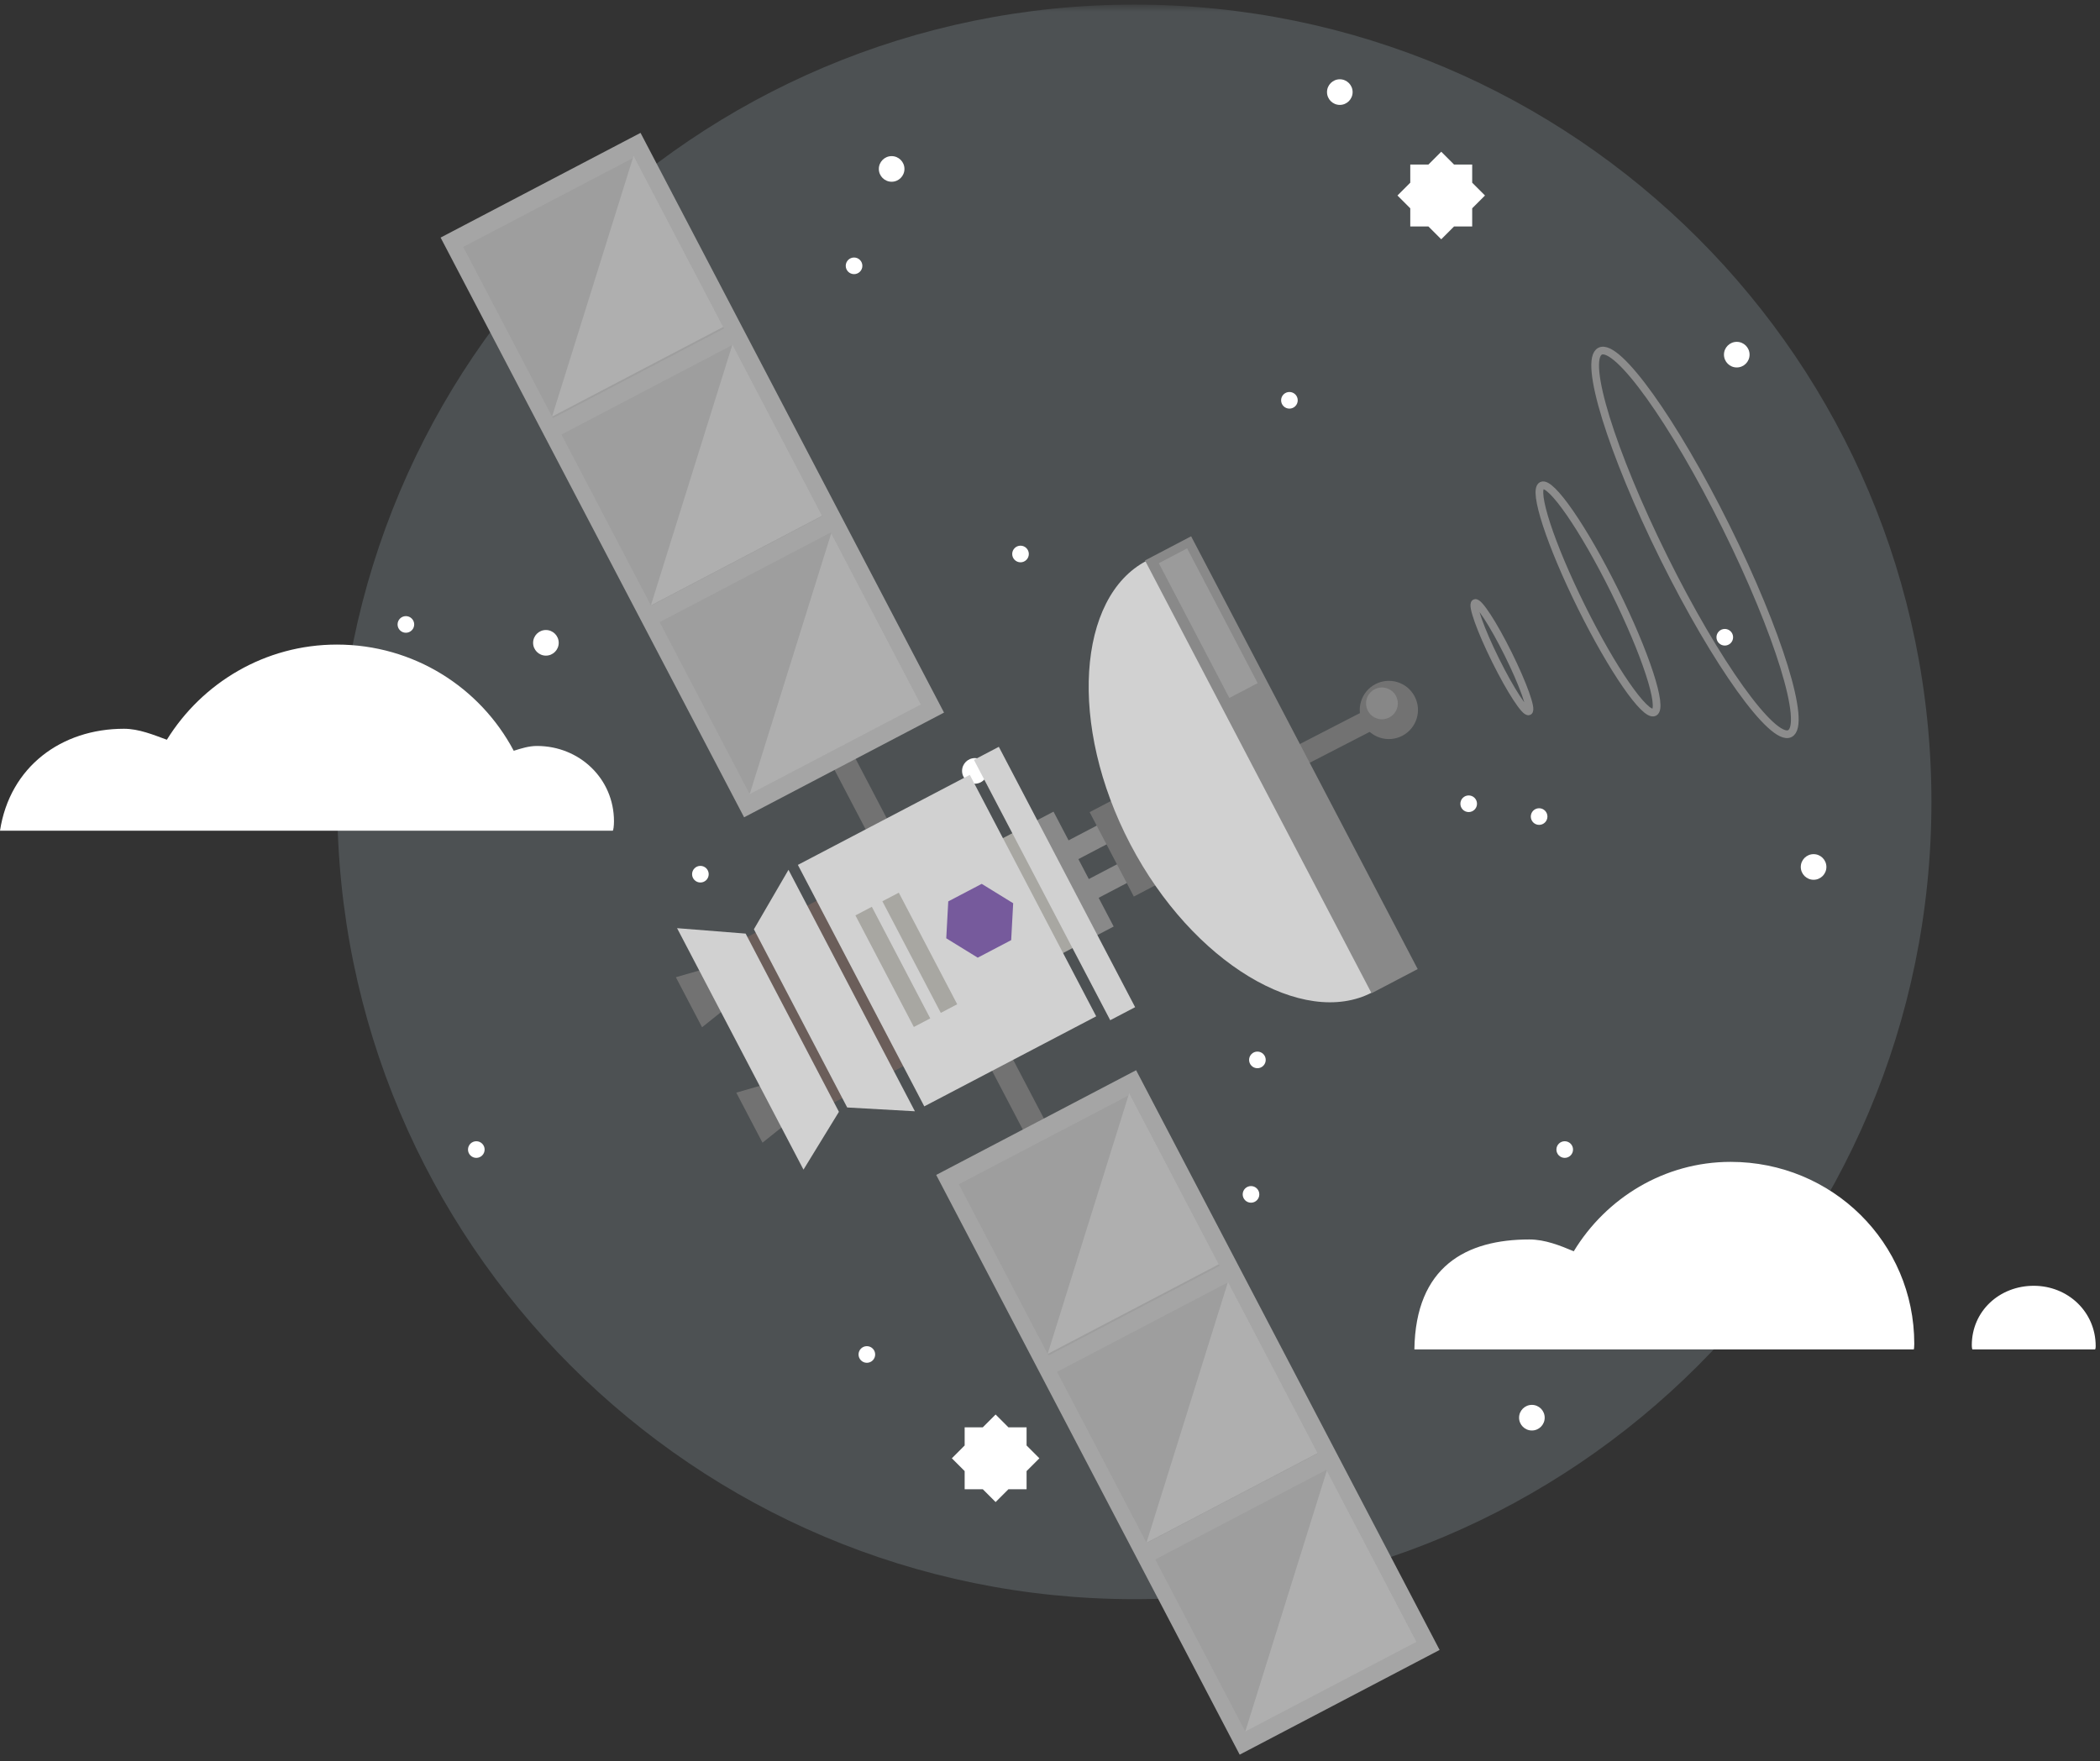 <?xml version="1.0" encoding="UTF-8" standalone="no"?>
<svg width="273px" height="229px" viewBox="0 0 273 229" version="1.1" xmlns="http://www.w3.org/2000/svg" xmlns:xlink="http://www.w3.org/1999/xlink" xmlns:sketch="http://www.bohemiancoding.com/sketch/ns">
    <rect x="0" y="0" width="273" height="229" fill="#333333" stroke="none"/>
    <!-- Generator: Sketch 3.5.1 (25234) - http://www.bohemiancoding.com/sketch -->
    <title>Illustration/noresults</title>
    <desc>Created with Sketch.</desc>
    <defs>
        <path id="path-1" d="M0,0.6 L272.439,0.6 L272.439,228.167 L0,228.167"></path>
    </defs>
    <g id="Phase-3" stroke="none" stroke-width="1" fill="none" fill-rule="evenodd" sketch:type="MSPage">
        <g id="Org-List-(no-results)" sketch:type="MSArtboardGroup" transform="translate(-508, -604)">
            <g id="Illustration/noresults" sketch:type="MSLayerGroup" transform="translate(508, 604)">
                <g id="Group-3">
                    <mask id="mask-2" sketch:name="Clip 2" fill="white">
                        <use xlink:href="#path-1"></use>
                    </mask>
                    <g id="Clip-2"></g>
                    <path d="M251.088,104.274 C251.088,161.532 204.694,207.949 147.465,207.949 C90.235,207.949 43.841,161.532 43.841,104.274 C43.841,47.017 90.235,0.599 147.465,0.599 C204.694,0.599 251.088,47.017 251.088,104.274" id="Fill-1" opacity="0.495" fill="#9AADB5" sketch:type="MSShapeGroup" mask="url(#mask-2)"></path>
                </g>
                <g id="clouds" transform="translate(0, 83.273)" fill="#FFFFFF" sketch:type="MSShapeGroup">
                    <path d="M248.797,92.199 C248.816,92.199 248.856,91.867 248.856,91.479 C248.856,78.289 238.168,67.811 224.984,67.811 C216.33,67.811 208.775,72.541 204.589,79.437 C202.811,78.692 200.86,77.901 198.812,77.901 C190.648,77.901 184.026,81.374 183.87,92.199 L248.797,92.199 Z" id="Fill-4"></path>
                    <path d="M272.352,92.199 C272.383,92.199 272.439,92.062 272.439,91.766 C272.439,87.317 268.834,83.925 264.386,83.925 C259.938,83.925 256.333,87.209 256.333,91.659 C256.333,91.955 256.389,92.199 256.42,92.199 L272.352,92.199 Z" id="Fill-6"></path>
                    <path d="M79.649,24.749 C79.74,24.749 79.817,24.092 79.817,23.52 C79.817,17.991 75.337,13.729 69.81,13.729 C68.749,13.729 67.747,14.049 66.787,14.355 C62.421,6.112 53.767,0.545 43.793,0.545 C34.448,0.545 26.278,5.518 21.691,12.919 C19.947,12.284 18.072,11.492 16.108,11.492 C7.991,11.492 1.276,16.421 0,24.749 L79.649,24.749 Z" id="Fill-9"></path>
                </g>
                <g id="Group-4" transform="translate(51.604, 9.993)" fill="#FFFFFF" sketch:type="MSShapeGroup">
                    <path d="M79.491,183.662 L81.851,183.662 L81.851,181.301 L83.515,179.636 L81.851,177.969 L81.851,175.609 L79.491,175.609 L77.826,173.943 L76.161,175.609 L73.801,175.609 L73.801,177.969 L72.137,179.636 L73.801,181.301 L73.801,183.662 L76.161,183.662 L77.826,185.328 L79.491,183.662 Z" id="Fill-11"></path>
                    <path d="M21.029,73.597 C21.029,74.516 20.284,75.262 19.364,75.262 C18.445,75.262 17.7,74.516 17.7,73.597 C17.7,72.677 18.445,71.931 19.364,71.931 C20.284,71.931 21.029,72.677 21.029,73.597" id="Fill-13"></path>
                    <path d="M185.828,102.742 C185.828,103.662 185.083,104.408 184.163,104.408 C183.244,104.408 182.498,103.662 182.498,102.742 C182.498,101.823 183.244,101.077 184.163,101.077 C185.083,101.077 185.828,101.823 185.828,102.742" id="Fill-15"></path>
                    <path d="M149.206,174.357 C149.206,175.276 148.461,176.022 147.541,176.022 C146.622,176.022 145.876,175.276 145.876,174.357 C145.876,173.437 146.622,172.691 147.541,172.691 C148.461,172.691 149.206,173.437 149.206,174.357" id="Fill-17"></path>
                    <path d="M137.421,19.456 L139.781,19.456 L139.781,17.095 L141.445,15.429 L139.781,13.763 L139.781,11.403 L137.421,11.403 L135.756,9.737 L134.091,11.403 L131.731,11.403 L131.731,13.763 L130.067,15.429 L131.731,17.095 L131.731,19.456 L134.091,19.456 L135.756,21.122 L137.421,19.456 Z" id="Fill-19"></path>
                    <path d="M124.236,1.982 C124.236,2.902 123.491,3.648 122.572,3.648 C121.653,3.648 120.907,2.902 120.907,1.982 C120.907,1.063 121.653,0.317 122.572,0.317 C123.491,0.317 124.236,1.063 124.236,1.982" id="Fill-21"></path>
                    <path d="M65.974,11.975 C65.974,12.894 65.229,13.64 64.309,13.64 C63.391,13.64 62.645,12.894 62.645,11.975 C62.645,11.056 63.391,10.309 64.309,10.309 C65.229,10.309 65.974,11.056 65.974,11.975" id="Fill-23"></path>
                    <path d="M22.694,24.466 C22.694,25.385 21.949,26.131 21.029,26.131 C20.11,26.131 19.364,25.385 19.364,24.466 C19.364,23.547 20.11,22.8 21.029,22.8 C21.949,22.8 22.694,23.547 22.694,24.466" id="Fill-25"></path>
                    <path d="M60.504,24.573 C60.504,25.171 60.02,25.654 59.423,25.654 C58.827,25.654 58.342,25.171 58.342,24.573 C58.342,23.976 58.827,23.493 59.423,23.493 C60.02,23.493 60.504,23.976 60.504,24.573" id="Fill-27"></path>
                    <path d="M117.101,42.061 C117.101,42.658 116.618,43.142 116.021,43.142 C115.424,43.142 114.94,42.658 114.94,42.061 C114.94,41.464 115.424,40.98 116.021,40.98 C116.618,40.98 117.101,41.464 117.101,42.061" id="Fill-29"></path>
                    <path d="M76.794,90.251 C76.794,91.171 76.049,91.917 75.13,91.917 C74.211,91.917 73.465,91.171 73.465,90.251 C73.465,89.332 74.211,88.586 75.13,88.586 C76.049,88.586 76.794,89.332 76.794,90.251" id="Fill-33"></path>
                    <path d="M69.659,130.33 C69.659,130.927 69.176,131.411 68.579,131.411 C67.982,131.411 67.498,130.927 67.498,130.33 C67.498,129.733 67.982,129.249 68.579,129.249 C69.176,129.249 69.659,129.733 69.659,130.33" id="Fill-35"></path>
                    <path d="M175.84,36.124 C175.84,37.043 175.095,37.789 174.175,37.789 C173.256,37.789 172.511,37.043 172.511,36.124 C172.511,35.205 173.256,34.459 174.175,34.459 C175.095,34.459 175.84,35.205 175.84,36.124" id="Fill-37"></path>
                    <path d="M173.699,72.872 C173.699,73.469 173.215,73.953 172.619,73.953 C172.022,73.953 171.537,73.469 171.537,72.872 C171.537,72.275 172.022,71.791 172.619,71.791 C173.215,71.791 173.699,72.275 173.699,72.872" id="Fill-39"></path>
                    <path d="M149.562,96.188 C149.562,96.785 149.078,97.269 148.481,97.269 C147.885,97.269 147.4,96.785 147.4,96.188 C147.4,95.591 147.885,95.107 148.481,95.107 C149.078,95.107 149.562,95.591 149.562,96.188" id="Fill-41"></path>
                    <path d="M112.107,145.319 C112.107,145.916 111.624,146.4 111.027,146.4 C110.43,146.4 109.946,145.916 109.946,145.319 C109.946,144.722 110.43,144.238 111.027,144.238 C111.624,144.238 112.107,144.722 112.107,145.319" id="Fill-43"></path>
                    <path d="M152.891,139.49 C152.891,140.087 152.407,140.571 151.811,140.571 C151.214,140.571 150.729,140.087 150.729,139.49 C150.729,138.893 151.214,138.409 151.811,138.409 C152.407,138.409 152.891,138.893 152.891,139.49" id="Fill-45"></path>
                    <path d="M140.406,94.523 C140.406,95.12 139.923,95.603 139.326,95.603 C138.729,95.603 138.245,95.12 138.245,94.523 C138.245,93.925 138.729,93.442 139.326,93.442 C139.923,93.442 140.406,93.925 140.406,94.523" id="Fill-47"></path>
                    <path d="M2.242,71.206 C2.242,71.803 1.758,72.287 1.161,72.287 C0.564,72.287 0.08,71.803 0.08,71.206 C0.08,70.609 0.564,70.125 1.161,70.125 C1.758,70.125 2.242,70.609 2.242,71.206" id="Fill-49"></path>
                    <path d="M22.217,46.224 C22.217,46.821 21.734,47.305 21.137,47.305 C20.54,47.305 20.056,46.821 20.056,46.224 C20.056,45.627 20.54,45.143 21.137,45.143 C21.734,45.143 22.217,45.627 22.217,46.224" id="Fill-51"></path>
                    <path d="M40.528,103.683 C40.528,104.28 40.045,104.763 39.448,104.763 C38.851,104.763 38.367,104.28 38.367,103.683 C38.367,103.085 38.851,102.602 39.448,102.602 C40.045,102.602 40.528,103.085 40.528,103.683" id="Fill-53"></path>
                    <path d="M82.144,62.046 C82.144,62.643 81.66,63.127 81.064,63.127 C80.467,63.127 79.983,62.643 79.983,62.046 C79.983,61.449 80.467,60.965 81.064,60.965 C81.66,60.965 82.144,61.449 82.144,62.046" id="Fill-55"></path>
                    <path d="M11.397,139.49 C11.397,140.087 10.914,140.571 10.317,140.571 C9.72,140.571 9.236,140.087 9.236,139.49 C9.236,138.893 9.72,138.409 10.317,138.409 C10.914,138.409 11.397,138.893 11.397,139.49" id="Fill-57"></path>
                    <path d="M112.94,127.832 C112.94,128.429 112.456,128.913 111.859,128.913 C111.263,128.913 110.778,128.429 110.778,127.832 C110.778,127.235 111.263,126.751 111.859,126.751 C112.456,126.751 112.94,127.235 112.94,127.832" id="Fill-59"></path>
                    <path d="M62.168,166.137 C62.168,166.734 61.685,167.218 61.088,167.218 C60.491,167.218 60.007,166.734 60.007,166.137 C60.007,165.54 60.491,165.056 61.088,165.056 C61.685,165.056 62.168,165.54 62.168,166.137" id="Fill-61"></path>
                </g>
                <path d="M135.958,145.923 L133.214,147.36 L106.085,95.524 L108.828,94.086 L135.958,145.923 Z" id="Fill-63" fill="#727272" sketch:type="MSShapeGroup"></path>
                <path d="M102.955,145.523 L99.123,148.588 L95.717,142.081 L100.442,140.721 L102.955,145.523 Z" id="Fill-65" fill="#727272" sketch:type="MSShapeGroup"></path>
                <path d="M95.1,130.515 L91.268,133.58 L87.863,127.073 L92.587,125.713 L95.1,130.515 Z" id="Fill-67" fill="#727272" sketch:type="MSShapeGroup"></path>
                <path d="M139.698,123.143 L134.822,125.698 L127.002,110.757 L131.879,108.203 L139.698,123.143 Z" id="Fill-69" fill="#A8A7A2" sketch:type="MSShapeGroup"></path>
                <path d="M144.778,120.482 L139.901,123.037 L132.082,108.096 L136.958,105.542 L144.778,120.482 Z" id="Fill-71" fill="#898989" sketch:type="MSShapeGroup"></path>
                <path d="M148.309,113.873 L140.994,117.705 L139.717,115.265 L147.032,111.434 L148.309,113.873 Z" id="Fill-73" fill="#898989" sketch:type="MSShapeGroup"></path>
                <path d="M145.675,108.842 L138.361,112.674 L137.084,110.234 L144.399,106.403 L145.675,108.842 Z" id="Fill-75" fill="#898989" sketch:type="MSShapeGroup"></path>
                <path d="M155.322,112.433 L147.398,116.584 L141.652,105.607 L149.577,101.456 L155.322,112.433 Z" id="Fill-77" fill="#727272" sketch:type="MSShapeGroup"></path>
                <path d="M122.282,136.098 L106.313,144.465 L95.053,122.95 L111.022,114.583 L122.282,136.098 Z" id="Fill-79" fill="#6B5E5A" sketch:type="MSShapeGroup"></path>
                <path d="M149.021,72.941 C140.081,77.625 138.832,94.283 146.94,109.775 C155.05,125.268 169.444,133.73 178.384,129.046 L149.021,72.941 Z" id="Fill-81" fill="#D1D1D1" sketch:type="MSShapeGroup"></path>
                <path d="M183.905,90.563 C184.875,92.416 184.16,94.703 182.308,95.673 C180.457,96.644 178.169,95.928 177.2,94.075 C176.23,92.223 176.946,89.935 178.797,88.965 C180.649,87.995 182.935,88.71 183.905,90.563" id="Fill-83" fill="#727272" sketch:type="MSShapeGroup"></path>
                <path d="M147.567,130.968 L144.329,132.664 L126.61,98.809 L129.848,97.112 L147.567,130.968 Z" id="Fill-85" fill="#D1D1D1" sketch:type="MSShapeGroup"></path>
                <path d="M179.464,94.444 L168.021,100.341 L166.744,97.901 L178.187,92.005 L179.464,94.444 Z" id="Fill-87" fill="#727272" sketch:type="MSShapeGroup"></path>
                <path d="M184.3,126.013 L178.302,129.155 L148.848,72.878 L154.846,69.736 L184.3,126.013 Z" id="Fill-89" fill="#898989" sketch:type="MSShapeGroup"></path>
                <path d="M163.496,88.83 L159.816,90.758 L150.646,73.236 L154.326,71.308 L163.496,88.83 Z" id="Fill-91" fill="#9B9B9B" sketch:type="MSShapeGroup"></path>
                <path d="M120.157,143.866 L142.506,132.157 L126.073,100.759 L103.723,112.467 L120.157,143.866 Z" id="Fill-93" fill="#D1D1D1" sketch:type="MSShapeGroup"></path>
                <path d="M110.136,144.011 L118.937,144.505 L102.504,113.105 L98.007,120.837 L110.136,144.011 Z" id="Fill-95" fill="#D1D1D1" sketch:type="MSShapeGroup"></path>
                <path d="M109.06,144.575 L104.453,152.094 L88.019,120.694 L96.932,121.401 L109.06,144.575 Z" id="Fill-97" fill="#D1D1D1" sketch:type="MSShapeGroup"></path>
                <path d="M127.103,124.531 L123.013,122.011 L123.273,117.213 L127.623,114.933 L131.713,117.453 L131.453,122.251 L127.103,124.531 Z" id="Fill-99" fill="#765A9C" sketch:type="MSShapeGroup"></path>
                <path d="M122.304,131.707 L124.437,130.589 L116.843,116.079 L114.71,117.197 L122.304,131.707 Z" id="Fill-101" fill="#A8A7A2" sketch:type="MSShapeGroup"></path>
                <path d="M118.799,133.543 L120.933,132.426 L113.338,117.915 L111.205,119.033 L118.799,133.543 Z" id="Fill-103" fill="#A8A7A2" sketch:type="MSShapeGroup"></path>
                <path d="M122.723,92.662 L96.733,106.278 L57.278,30.893 L83.269,17.277 L122.723,92.662 Z" id="Fill-105" fill="#A5A5A5" sketch:type="MSShapeGroup"></path>
                <path d="M85.76,80.9 L108.008,69.244 L119.658,91.504 L97.41,103.159 L85.76,80.9 Z" id="Fill-107" opacity="0.505" fill="#969696" sketch:type="MSShapeGroup"></path>
                <path d="M72.993,56.507 L95.241,44.851 L106.891,67.111 L84.643,78.765 L72.993,56.507 Z" id="Fill-109" opacity="0.505" fill="#969696" sketch:type="MSShapeGroup"></path>
                <path d="M60.226,32.113 L82.474,20.458 L94.124,42.717 L71.876,54.372 L60.226,32.113 Z" id="Fill-111" opacity="0.505" fill="#969696" sketch:type="MSShapeGroup"></path>
                <path d="M82.368,20.255 L94.018,42.513 L71.769,54.169" id="Fill-113" fill="#AFAFAF" sketch:type="MSShapeGroup"></path>
                <path d="M95.215,44.8 L106.865,67.059 L84.616,78.715" id="Fill-115" fill="#AFAFAF" sketch:type="MSShapeGroup"></path>
                <path d="M108.061,69.346 L119.711,91.605 L97.462,103.261" id="Fill-117" fill="#AFAFAF" sketch:type="MSShapeGroup"></path>
                <path d="M187.15,214.551 L161.159,228.167 L121.705,152.782 L147.695,139.166 L187.15,214.551 Z" id="Fill-119" fill="#A5A5A5" sketch:type="MSShapeGroup"></path>
                <path d="M150.186,202.789 L172.434,191.133 L184.084,213.393 L161.836,225.048 L150.186,202.789 Z" id="Fill-121" opacity="0.505" fill="#969696" sketch:type="MSShapeGroup"></path>
                <path d="M137.42,178.395 L159.667,166.74 L171.317,188.999 L149.069,200.654 L137.42,178.395 Z" id="Fill-123" opacity="0.505" fill="#969696" sketch:type="MSShapeGroup"></path>
                <path d="M124.653,154.002 L146.901,142.346 L158.55,164.606 L136.303,176.261 L124.653,154.002 Z" id="Fill-125" opacity="0.505" fill="#969696" sketch:type="MSShapeGroup"></path>
                <path d="M146.794,142.143 L158.444,164.402 L136.196,176.058" id="Fill-127" fill="#AFAFAF" sketch:type="MSShapeGroup"></path>
                <path d="M159.641,166.689 L171.291,188.948 L149.042,200.604" id="Fill-129" fill="#AFAFAF" sketch:type="MSShapeGroup"></path>
                <path d="M172.488,191.235 L184.138,213.494 L161.889,225.15" id="Fill-131" fill="#AFAFAF" sketch:type="MSShapeGroup"></path>
                <path d="M181.481,90.507 C182.009,91.517 181.62,92.765 180.609,93.294 C179.6,93.824 178.352,93.433 177.824,92.423 C177.295,91.412 177.685,90.165 178.695,89.635 C179.705,89.106 180.952,89.497 181.481,90.507" id="Fill-133" fill="#878787" sketch:type="MSShapeGroup"></path>
                <g id="Group-2" transform="translate(191.433, 44.967)" stroke="#8C8C8C" sketch:type="MSShapeGroup">
                    <path d="M4.635,40.082 C6.563,43.971 7.758,47.306 7.305,47.531 C6.852,47.756 4.922,44.786 2.993,40.897 C1.065,37.008 -0.13,33.674 0.322,33.448 C0.776,33.223 2.706,36.193 4.635,40.082 L4.635,40.082 Z" id="Stroke-135"></path>
                    <path d="M18.454,31.853 C22.491,39.995 24.804,47.072 23.619,47.659 C22.435,48.247 18.203,42.124 14.165,33.981 C10.128,25.839 7.815,18.762 9,18.174 C10.184,17.586 14.417,23.71 18.454,31.853 L18.454,31.853 Z" id="Stroke-137"></path>
                    <path d="M32.956,23.559 C39.765,37.291 43.475,49.321 41.243,50.429 C39.011,51.536 31.682,41.302 24.873,27.57 C18.065,13.838 14.354,1.808 16.586,0.7 C18.818,-0.408 26.147,9.826 32.956,23.559 L32.956,23.559 Z" id="Stroke-139"></path>
                </g>
            </g>
        </g>
    </g>
</svg>